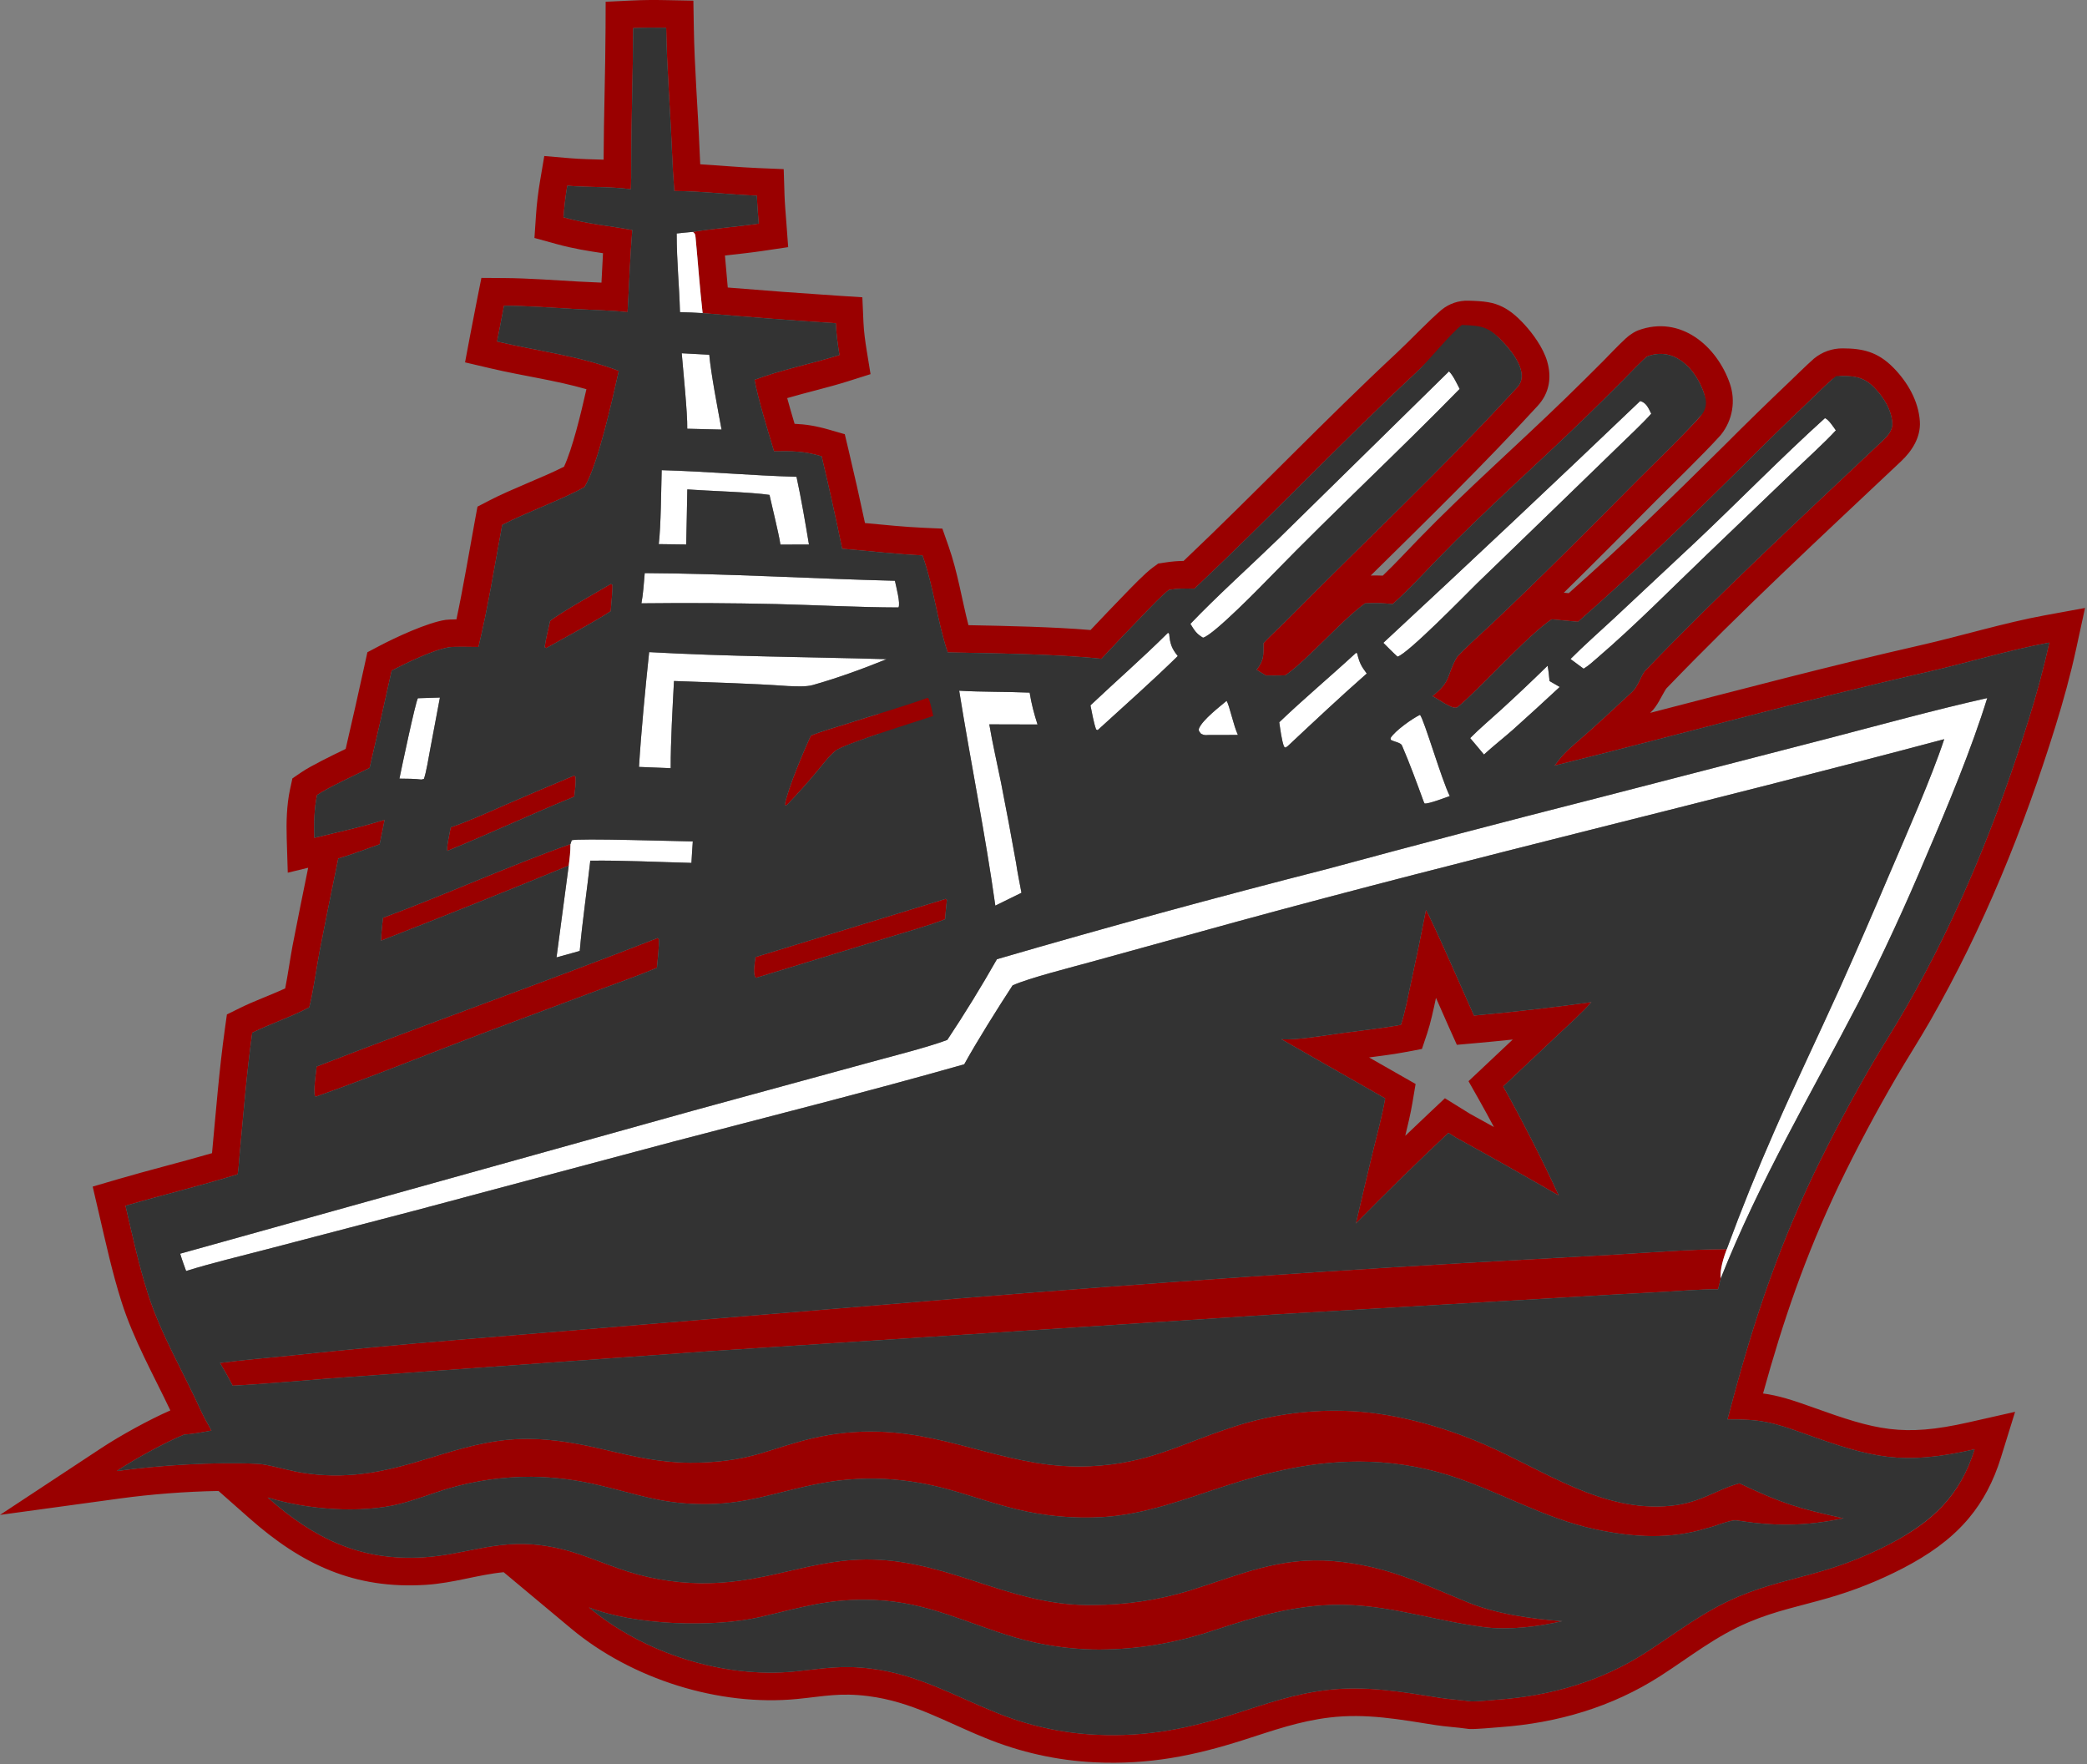 <svg width="100%" height="100%" viewBox="0 0 982 830" version="1.1" xmlns="http://www.w3.org/2000/svg" xmlns:xlink="http://www.w3.org/1999/xlink" xml:space="preserve" xmlns:serif="http://www.serif.com/" style="fill-rule:evenodd;clip-rule:evenodd;stroke-linejoin:round;stroke-miterlimit:2;">
    <rect x="0" y="0" width="982" height="830" fill="#808080" stroke="none"/>
    <g transform="matrix(1,0,0,1,-20.699,-80.968)">
        <path d="M100.858,744.588C92.838,727.734 83.514,711.245 77.875,693.467C73.437,679.477 70.397,665.397 67.1,651.248L64.31,639.279L76.104,635.822C90.763,631.526 105.693,627.844 120.459,623.551C120.467,623.463 120.476,623.375 120.484,623.289C122.314,603.91 123.825,584.375 126.513,565.094L127.462,558.283L133.626,555.235C140.344,551.913 147.851,549.263 154.888,546.04C156.179,539.497 157.224,531.978 158.359,525.91L158.369,525.86C160.753,513.646 163.199,501.444 165.707,489.255L156.104,491.584L155.614,475.572C155.38,467.93 155.566,459.771 157.187,452.287L158.286,447.21L162.581,444.289C166.993,441.289 176.222,436.798 183.351,433.332C186.413,420.162 189.388,406.971 192.277,393.762L193.568,387.862L198.908,385.043C206.745,380.906 221.78,373.906 230.386,372.621C231.251,372.491 233.203,372.423 235.464,372.39C238.719,357.199 241.56,339.968 244.214,325.598L245.367,319.354L251,316.425C261.415,311.009 275.625,305.856 286.092,300.555C290.084,291.864 293.879,276.267 296.629,264.091C281.799,259.814 267.178,257.954 251.622,254.304L239.521,251.464L241.815,239.248C242.881,233.576 243.979,227.909 245.11,222.25L247.213,211.726L257.945,211.798C269.413,211.874 281.684,212.816 293.18,213.459C296.489,213.644 300.09,213.783 303.709,213.951C303.937,209.336 304.162,204.702 304.427,200.105C297.349,199.036 290.667,198.027 282.41,195.753L272.175,192.934L272.892,182.342C273.258,176.926 273.895,171.531 274.802,166.179L276.8,154.38L288.724,155.397C294.166,155.861 299.415,155.928 304.719,156.091C304.799,135.445 305.55,114.771 305.632,94.14L305.681,81.779L318.029,81.206C323.891,80.933 328.57,80.923 334.409,81.035L346.952,81.275L347.158,93.818C347.474,112.961 349.084,132.298 349.862,151.446C349.954,153.706 350.059,155.986 350.18,158.269C359.239,158.8 368.321,159.667 377.383,160.047L389.455,160.553L389.833,172.63C389.961,176.739 390.366,181.089 390.671,185.208L391.561,197.25L379.617,199.025C373.676,199.908 367.769,200.509 361.808,201.185C362.244,206.21 362.664,211.229 363.134,216.252C380.356,217.684 397.59,218.964 414.834,220.09L426.464,220.85L426.975,232.493C427.17,236.958 427.796,241.503 428.513,245.918L430.314,257.009L419.601,260.397C410.507,263.273 400.543,265.518 391.101,268.278C392.18,272.27 393.402,276.439 394.581,280.386C399.797,280.612 404.463,281.303 410.908,283.162L418.199,285.265L419.953,292.647C422.672,304.091 425.256,315.567 427.703,327.073C436.947,327.945 446.387,328.906 455.34,329.303L464.117,329.693L467.028,337.982C471.357,350.305 473.294,363.132 476.386,375.12C494.643,375.473 516.335,375.933 533.835,377.402C539.157,371.751 544.522,366.141 549.935,360.569L549.939,360.565C553.38,357.028 559.371,350.746 563.1,348.011L565.69,346.112L568.866,345.637C572.338,345.117 574.841,344.925 577.619,344.893C611.42,312.83 643.893,278.709 677.912,247.008C684.043,241.295 692.741,232.071 698.929,226.799L699.049,226.702C702.595,223.823 707.055,222.312 711.566,222.442C719.076,222.626 723.393,223.158 727.865,225.432C730.873,226.963 734.057,229.351 738.064,233.717C741.831,237.823 746.816,244.525 748.69,250.98C750.872,258.493 749.821,265.831 744.215,271.943C718.956,299.484 692.254,325.55 665.675,351.759C667.643,351.715 669.466,351.728 671.343,351.808C677.162,346.265 682.576,340.361 688.188,334.58C710.468,311.627 734.571,290.454 757.498,268.198C763.426,262.437 769.307,256.625 775.153,250.749C776.564,249.318 782.651,242.938 785.706,240.175C788.274,237.853 790.537,236.766 791.419,236.437L791.422,236.436C811.514,228.957 828.622,243.926 834.651,261.441C837.478,269.62 835.921,278.677 830.525,285.442L830.281,285.749L830.018,286.04C822.174,294.743 806.724,309.679 801.11,315.331C786.381,330.159 771.532,345.126 756.521,359.85C757.882,359.977 758.843,360.066 758.843,360.066C784.784,337.07 806.936,315.377 831.848,290.728C841.942,280.605 852.172,270.618 862.533,260.774C865.225,258.214 870.385,253.093 874.117,249.79L874.304,249.637C878.084,246.533 882.832,244.853 887.722,244.889C896.904,244.913 904.093,246.351 911.56,253.933C918.189,260.632 923.444,269.614 924.055,279.246C924.53,286.735 920.335,293.182 915.244,297.985C877.969,333.147 840.233,368.073 804.694,404.986C802.44,408.516 800.562,413.172 797.569,415.961L797.109,416.39C839.492,405.44 881.845,394.237 924.528,384.517C943.21,380.264 964.036,373.938 982.589,370.538L1001.77,367.023L997.636,386.083C994.915,398.621 991.545,410.829 987.76,423.007C972.867,470.929 953.923,517.614 928.962,561.212C923.828,570.178 918.289,578.759 913.071,587.676C903.367,604.314 894.32,621.326 885.951,638.673C869.957,672.3 859.741,702.342 850.263,736.616C857.489,737.594 863.772,739.582 873.97,743.242C903.286,753.764 915.872,757.233 946.919,750.214L968.862,745.252L962.204,766.741C958.687,778.09 953.741,787.309 947.239,795.123L946.021,796.549C938.193,805.486 928.227,812.562 915.922,818.933C904.75,824.718 893.029,829.378 880.934,832.844C867.851,836.637 856.282,838.828 843.505,844.236C827.871,850.852 815.969,860.529 801.987,869.517C779.13,884.21 753.437,891.68 726.477,893.619C722.894,893.877 715.839,894.588 712.445,894.484L711.709,894.462L710.98,894.356C706.214,893.666 701.101,893.414 696.326,892.664C679.356,889.998 663.58,887.004 646.28,889.083C632.025,890.795 619.929,895.123 606.384,899.467C582.306,907.186 561.327,911.331 535.884,910.163L535.874,910.163C518.132,909.321 500.666,905.436 484.272,898.688C465.606,891.182 449.829,881.609 429.231,879.012C415.923,877.334 408.712,879.073 395.959,880.343C359.134,884.013 317.911,870.995 289.476,847.254L257.683,820.708C245.282,821.929 234.279,825.816 221.049,826.658C187.32,828.804 162.627,817.021 138.012,795.284L123.516,782.483C107.966,782.748 91.434,784.068 77.376,785.992L20.699,793.751L68.456,762.26C77.169,756.515 90.924,748.91 100.858,744.588ZM351.304,228.293C349.952,216.429 349.131,204.631 347.993,192.759C347.833,191.092 347.71,190.814 346.685,190.073C357.228,188.386 367.416,187.696 377.706,186.167C377.388,181.868 376.973,177.326 376.839,173.036C363.881,172.493 350.885,170.928 337.972,170.832C337.48,164.61 337.127,158.22 336.873,151.975C336.09,132.722 334.477,113.28 334.16,94.033C328.625,93.927 324.189,93.934 318.632,94.192C318.546,115.788 317.726,137.431 317.712,159.039C317.71,162.681 317.703,166.366 317.556,170.001C307.155,168.649 297.727,169.212 287.619,168.35C286.785,173.274 286.199,178.237 285.862,183.22C297.926,186.543 306.522,187.027 318.209,189.182C317.161,201.811 316.759,215.121 315.981,227.857C308.814,227.007 299.877,226.855 292.453,226.439C281.166,225.808 269.119,224.873 257.858,224.798C256.737,230.408 255.648,236.025 254.592,241.648C274.423,246.301 292.755,248.231 311.871,255.454C308.864,268.767 302.216,299.259 295.74,310.15C285.04,316.129 268.665,321.892 256.998,327.959C253.704,345.795 250.111,367.976 245.824,385.383C243.411,385.371 234.353,385.172 232.309,385.478C224.812,386.597 211.806,392.935 204.977,396.54C201.635,411.818 198.179,427.07 194.608,442.296C188.124,445.529 175.234,451.406 169.892,455.039C168.491,461.509 168.406,468.568 168.608,475.175C179.939,472.427 190.48,470.216 201.678,466.661C200.91,470.466 200.17,474.457 199.322,478.229C192.889,480.531 186.401,482.944 179.874,484.939C176.871,499.392 173.956,513.863 171.128,528.351C169.609,536.473 168.2,547.236 166.213,554.947C157.684,559.503 147.914,562.673 139.388,566.889C136.727,585.98 135.238,605.324 133.426,624.512C133.149,627.44 133.022,630.622 132.53,633.501C115.043,638.933 97.21,643.184 79.761,648.298C82.981,662.117 85.932,675.873 90.266,689.537C96.387,708.833 107.039,726.537 115.356,744.943C116.68,747.874 118.672,751.232 120.216,754.07C116.43,754.773 111.276,755.795 107.436,755.916C98.062,759.817 84.216,767.44 75.613,773.113C95.988,770.324 121.374,768.774 141.987,769.71C146.381,769.91 154.985,772.404 159.826,773.351C169.09,775.162 178.294,775.601 187.704,774.774C218.244,772.089 240.183,756.964 272.006,758.032C301.729,759.03 320.174,770.305 350.75,769.116C375.203,768.166 382.068,762.694 402.864,757.716C413.172,755.287 423.755,754.23 434.339,754.572C469.828,755.684 497.575,772.621 533.803,770.837C561.16,769.489 575.247,760.767 599.503,752.813C616.614,747.013 634.616,744.29 652.676,744.77C674.795,745.209 698.607,751.731 718.909,760.463C747.273,772.663 774.336,792.657 806.779,789.456C821.079,788.045 828.043,781.88 839.147,778.88C859.583,788.484 866.309,790.503 888.189,795.352C870.074,799.137 855.753,799.167 837.861,796.36C835.01,795.913 827.178,799.339 824.007,799.962C806.527,805.444 789.267,804.319 771.529,800.583C747.075,795.433 725.613,782.348 701.858,774.938C688.313,770.767 674.217,768.656 660.044,768.676C637.927,768.733 618.529,773.297 597.557,780.052C578.436,786.211 559.746,793.598 539.472,794.786C525.875,795.575 512.235,794.334 499.004,791.101C477.547,785.814 464.827,779.162 441.248,777.116C429.552,776.154 417.78,776.797 406.258,779.027C385.652,782.943 371.811,789.213 349.443,788.671C331.101,788.226 320.572,784.048 303.214,779.962C292.619,777.356 281.761,775.962 270.851,775.806C257.445,775.773 244.103,777.676 231.241,781.456C224.179,783.602 215.935,786.786 208.998,788.542C190.367,793.257 164.971,791.297 146.617,785.54C168.469,804.837 190.28,815.59 220.223,813.685C239.441,812.462 254.201,805.429 274.594,807.93C289.108,809.71 298.121,814.164 311.512,818.847C324.057,823.358 337.268,825.74 350.599,825.897C385.627,826.118 406.129,811.575 440.223,815.349C473.827,819.068 500.059,836.882 535.008,836.12C550.139,836.155 566.443,833.728 581.005,829.156C604.242,821.86 622.888,813.354 648.059,815.472C672.459,817.525 688.968,825.64 710.974,834.727C724.505,840.315 741.258,842.658 755.844,843.74C744.323,846.42 730.429,848.078 718.762,846.554C692.69,843.149 669.875,834.41 643.002,836.321C622.728,837.763 605.901,843.523 586.751,849.716C569.67,854.816 553.282,857.298 535.363,857.1C522.804,856.837 510.335,854.928 498.273,851.421C475.139,844.611 457.302,834.821 432.163,833.8C410.908,832.938 398.06,837.286 378.305,841.838C356.423,846.88 319.195,845.745 297.808,837.275C323.676,858.873 361.169,870.746 394.67,867.408C408.538,866.026 416.385,864.29 430.857,866.115C452.631,868.86 469.407,878.702 489.141,886.635C504.202,892.84 520.219,896.406 536.49,897.178C560.281,898.27 579.892,894.309 602.415,887.088C616.772,882.484 629.619,877.991 644.729,876.176C663.258,873.95 680.168,876.967 698.343,879.822C703.068,880.564 708.127,880.808 712.843,881.491C715.915,881.585 722.298,880.887 725.542,880.653C750.319,878.871 773.953,872.084 794.957,858.582C809.577,849.184 822.092,839.182 838.438,832.264C851.722,826.642 863.729,824.298 877.332,820.353C888.606,817.124 899.531,812.781 909.945,807.389C930.044,796.982 943.069,784.572 949.786,762.894C915.66,770.61 901.802,767.044 869.578,755.478C854.546,750.083 849.082,748.717 833.52,748.807C844.495,707 855.49,672.446 874.226,633.058C882.749,615.39 891.963,598.064 901.846,581.119C907.045,572.234 912.565,563.686 917.68,554.753C942.17,511.979 960.734,466.166 975.346,419.149C979.018,407.334 982.292,395.491 984.932,383.326C966.551,386.694 945.923,392.979 927.414,397.193C868.677,410.569 810.567,426.76 752.139,441.223C755.75,436.292 757.817,434.3 762.504,430.249C771.407,422.556 780.099,414.468 788.708,406.449C791.294,404.04 792.521,399.695 794.525,396.805C830.442,359.435 868.615,324.1 906.323,288.529C908.709,286.278 911.304,283.58 911.081,280.07C910.667,273.544 906.806,267.61 902.314,263.072C897.759,258.439 893.253,257.9 887.648,257.888C885.791,257.871 883.987,258.506 882.552,259.685C879.105,262.735 874.103,267.711 871.49,270.196C861.2,279.973 851.043,289.888 841.022,299.94C814.576,326.106 791.216,348.961 763.231,373.531L750.838,372.378C739.766,379.605 717.524,404.654 706.619,413.631C704.579,415.31 698.12,410.299 695.248,408.834L694.615,408.516C703.807,401.467 701.288,398.532 706.122,390.357C707.286,388.389 719.696,377.218 722.12,374.933C745.774,352.639 768.976,329.235 791.887,306.17C797.415,300.605 812.638,285.906 820.362,277.336C822.981,274.052 823.736,269.656 822.363,265.686C818.573,254.657 808.607,243.91 795.957,248.62C794.704,249.087 785.983,258.285 784.371,259.916C778.482,265.835 772.543,271.705 766.555,277.524C743.72,299.691 719.707,320.774 697.516,343.635C690.422,350.943 683.618,358.424 675.994,365.197C671.187,364.694 667.787,364.64 662.989,364.862C651.627,373.178 636.587,390.85 625.564,398.691C622.883,398.87 619.094,398.79 616.339,398.808L611.947,396.112C615.561,391.463 615.176,389.344 615.189,383.565C618.738,379.778 622.915,376.04 626.629,372.286C662.642,335.89 700.002,300.918 734.635,263.156C740.319,256.959 732.93,247.351 728.485,242.507C721.993,235.431 719.435,235.638 711.247,235.438C709.793,235.396 708.372,235.877 707.242,236.795C701.292,241.864 692.783,250.92 686.774,256.519C651.494,289.396 617.877,324.878 582.715,357.963C577.998,357.833 575.421,357.801 570.789,358.494C567.502,360.905 562.289,366.514 559.256,369.631C552.42,376.669 545.653,383.774 538.957,390.945C517.947,388.7 488.218,388.374 466.607,387.932C461.798,373.665 460.136,357.586 454.763,342.291C442.492,341.746 429.317,340.166 416.952,339.167C413.956,324.615 410.74,310.108 407.305,295.653C398.655,293.158 393.737,293.221 384.889,293.32C382.009,283.621 377.508,269.231 375.712,259.676C388.204,254.943 402.796,252.078 415.681,248.003C414.883,243.09 414.205,238.031 413.987,233.063C393.076,231.697 372.18,230.107 351.304,228.293ZM434.436,426.152C424.562,429.494 415.524,432.791 413.801,434.247C410.342,437.17 407.451,441.222 404.503,444.675C400.219,449.783 395.764,454.745 391.143,459.55L390.505,459.97L389.949,459.62C391.593,451.437 398.615,434.942 402.206,427.062C407.423,424.967 413.985,423.165 419.449,421.409C424.26,419.862 429.333,418.296 434.436,416.711L434.436,402.805L463.584,402.805L463.584,426.491L434.436,426.491L434.436,426.152ZM833.203,668.705C831.819,672.312 829.795,678.671 830.377,682.46L829.105,687.612C822.36,687.446 810.314,688.455 803.267,688.829C786.491,689.694 769.721,690.647 752.955,691.689L622.011,699.359L355.011,716.702L186.983,728.733C168.231,730.02 148.842,731.981 130.189,732.959C128.215,729.126 126.424,725.964 124.209,722.261C134.721,720.813 146.804,719.87 157.462,718.767C183.433,716.003 209.436,713.554 235.466,711.421L438.274,694.688C528.318,687.044 618.459,680.575 708.673,675.281L779.619,671.326C796.4,670.334 816.561,668.732 833.203,668.705ZM308.08,355.729L308.868,356.139C309.097,358.297 308.222,365.574 308.069,368.559C300.026,373.821 286.592,380.884 277.806,385.877L276.962,385.51C277.453,381.776 278.682,376.917 279.523,373.151C283.389,369.771 302.461,359.084 308.08,355.729ZM290.876,445.863L291.484,446.398C291.805,449.388 291.249,452.773 290.913,455.812C270.953,463.893 251.321,473.155 231.194,481.323C230.631,480.074 232.416,472.235 232.792,470.218C240.344,467.737 251.13,462.833 258.682,459.551C269.383,454.918 280.115,450.356 290.876,445.863ZM465.688,503.892L466.256,504.347C465.923,507.386 465.636,510.43 465.395,513.477C458.72,516.248 444.571,520.219 437.333,522.474L376.7,540.993L376.138,540.841C374.825,538.947 375.869,533.704 376.182,531.279L465.688,503.892ZM289.121,478.112C289.099,481.987 288.796,484.403 288.3,488.268C258.96,500.311 229.51,512.084 199.955,523.587C200.066,520.191 200.559,516.232 200.904,512.8C230.325,501.925 259.911,488.453 289.121,478.112ZM691.647,509.17C693.108,510.559 711.922,553.598 714.261,558.8C730.523,557.36 753.252,554.793 769.514,552.482C765.703,557 758.325,563.623 753.864,567.81L728.016,592.157C736.275,606.761 747.275,628.32 754.171,643.502C738.163,634.244 722.051,625.165 705.839,616.268L702.218,614.022C687.438,627.944 672.925,642.147 658.687,656.623C661.358,644.979 664.107,633.353 666.936,621.747C668.779,614.174 671.171,605.391 672.453,597.789L623.57,569.918C629.957,570.547 644.937,568.027 651.918,567.075C660.576,565.895 671.41,564.755 679.864,563.156C681.781,557.441 683.288,549.412 684.6,543.311C687.082,531.958 689.431,520.577 691.647,509.17ZM664.89,578.512L686.782,590.994L685.272,599.95C684.45,604.826 683.196,610.173 681.906,615.401C685.688,611.769 689.487,608.154 693.304,604.559L700.578,597.707C700.578,597.707 712.398,605.038 712.395,605.037C716.149,607.097 719.897,609.168 723.64,611.248C721.22,606.696 718.864,602.383 716.7,598.556L711.682,589.683L732.498,570.076C726.425,570.718 720.592,571.29 715.408,571.749L706.197,572.565L702.404,564.131C701.672,562.502 699.306,557.117 696.371,550.477C695.175,556.142 693.803,562.478 692.189,567.29L689.766,574.513L682.28,575.929C677.032,576.922 670.889,577.747 664.89,578.512ZM330.148,522.319L330.702,522.804C330.99,525.256 330.069,533.473 329.813,536.357C320.92,540.084 310.261,543.829 301.172,547.228L251.299,565.88C224.313,575.989 196.734,587.277 169.699,596.841L168.939,596.798C167.95,595.12 169.412,585.33 169.69,582.779C222.803,562.17 277.069,543.027 330.148,522.319Z" style="fill:rgb(154,0,0);"  data-color="color-2"/>
        <g transform="matrix(1,0,0,1,26.589,-9.172)">
            <path d="M324.715,237.465C321.168,237.205 317.617,237.116 314.063,236.997C313.715,223.969 312.542,213.869 312.507,199.999C314.934,199.685 317.638,199.483 320.096,199.245C321.121,199.986 321.244,200.264 321.404,201.931C322.542,213.804 323.363,225.601 324.715,237.465ZM806.614,677.877C813.563,659.014 821.092,640.371 829.189,621.972C838.905,599.807 849.523,577.787 859.514,555.695C867.64,537.559 875.576,519.339 883.323,501.038C891.058,482.935 903.001,455.969 908.923,437.934C798.554,467.354 686.479,493.634 576.302,523.739L507.409,542.749C498.886,545.108 477.912,550.397 470.557,553.794C463.577,564.479 453.82,580.034 447.81,590.908C402.818,603.695 355.851,615.505 310.53,627.387L189.25,659.752L119.843,677.898C107.801,681.055 93.428,684.485 81.681,688.158C80.713,685.462 79.693,682.763 78.889,680.016L320.705,612.579L401.761,590.435C411.848,587.62 430.52,582.985 439.842,579.433C448.072,567.053 455.864,554.387 463.204,541.459C514.681,526.454 566.408,512.323 618.364,499.071C660.498,487.657 702.72,476.574 745.026,465.821L855.131,437.374C879.456,431.04 904.723,424.071 929.169,418.592C921.779,442.469 910.573,469.42 900.596,492.625C890.797,516.02 880.149,539.05 868.676,561.671C846.117,605.157 822.097,645.574 803.788,691.632C803.206,687.843 805.23,681.484 806.614,677.877ZM299.56,396.972C336.099,399.039 374.583,399.238 411.269,400.296C400.293,404.777 387.996,409.228 376.55,412.463C373.295,413.383 368.328,413.039 364.908,412.934C347.465,411.689 328.78,411.235 311.239,410.558C310.564,423.571 309.664,438.672 309.691,451.581C304.721,451.35 299.75,451.151 294.777,450.981C295.784,434.501 297.798,413.489 299.56,396.972ZM675.907,264.878C677.8,266.654 679.683,270.723 680.925,273.14C652.269,302.456 621.938,330.622 593.302,360.025C588.046,365.422 565.233,388.884 560.177,390.187C556.985,388.306 556.123,386.72 554.236,383.671C566.319,370.989 583.013,355.95 595.916,343.421L675.907,264.878ZM297.479,359.801C335.972,359.989 376.458,362.436 415.188,363.401C415.716,365.923 417.929,374.173 416.858,375.954C398.351,375.917 378.013,374.816 359.353,374.356C338.212,373.89 317.065,373.775 295.92,374.01C296.749,369.731 297.086,364.228 297.479,359.801ZM445.438,415.128C455.904,415.765 467.77,415.544 478.589,416.024C479.413,421.23 480.684,426.018 482.294,431.021L459.607,430.96C461.041,439.608 463.355,449.583 465.109,458.32C467.599,470.946 469.97,483.595 472.223,496.266C472.857,500.685 473.921,505.76 474.741,510.201L462.443,516.254C457.801,482.947 450.792,448.563 445.438,415.128ZM765.861,278.835C768.78,279.561 769.843,282.352 771.062,284.793C767.211,289.178 760.229,295.675 755.925,299.889L726.339,328.596L689.085,364.635C684.405,369.229 656.602,397.768 651.687,399.101C649.554,397.194 647.09,394.641 645.02,392.601C685.578,354.975 725.86,317.053 765.861,278.835ZM852.818,286.87C854.625,287.617 856.7,290.935 857.934,292.626C853.122,297.952 843.737,306.458 838.298,311.694L797.557,350.75C780.442,367.141 763.631,384.287 745.651,399.721C743.623,401.462 741.546,403.42 739.251,404.77L733.087,400.217C739.175,394.065 747.17,387.02 753.597,381.037L791.963,345.127C812.051,326.163 832.577,305.146 852.818,286.87ZM305.456,311.364C326.464,311.93 347.697,313.896 368.894,314.479C371.072,324.521 373.082,336.245 374.75,346.35L361.325,346.373C360.873,343.164 359.763,338.661 359.054,335.392L356.178,322.992C347.793,321.7 327.06,321.12 317.507,320.415C317.423,328.983 317.123,337.722 316.987,346.325L304.083,346.153C305.131,337.194 305.176,320.857 305.456,311.364ZM262.532,487.284L263.131,485.514C265.392,484.446 314.244,485.991 320.091,486.042C319.88,489.365 319.605,492.826 319.453,496.138C304.03,495.767 287.099,494.898 271.86,495.099C270.343,508.725 268.07,524.084 266.898,537.567C263.281,538.572 259.595,539.642 255.973,540.599L261.711,497.44C262.207,493.575 262.51,491.159 262.532,487.284ZM543.716,387.849L544.261,388.418C544.606,392.969 545.461,395.339 548.294,398.817C536.423,410.469 523.165,422.188 510.819,433.469L510.537,433.674L509.854,433.332C508.718,430.141 507.907,425.458 507.207,422.024C519.549,410.356 531.449,400.029 543.716,387.849ZM632.14,397.338L632.691,397.515C633.733,401.952 634.607,403.588 637.21,407.045C625.04,417.718 611.855,430.105 600.047,441.18L598.977,441.917L598.286,441.439C597.134,438.331 596.562,433.402 596.04,429.983C607.264,419.208 620.442,408.151 632.14,397.338ZM662.279,426.48C664.298,429.003 672.413,456.989 676.276,464.705C674.1,465.455 666.168,468.517 664.412,468.186L663.999,467.325C660.759,458.488 657.502,449.523 653.78,440.889C653.176,439.488 650.089,439.181 648.54,438.24L648.422,437.394C650.41,434.049 658.756,428.125 662.279,426.48ZM722.302,403.379C722.76,405.636 722.971,408.273 723.224,410.588L728.014,413.362C720.715,420.157 713.352,426.884 705.926,433.54C701.384,437.539 696.859,441.033 692.362,445.165C690.275,442.584 688.022,439.978 685.878,437.429C689.947,433.249 696.136,428.003 700.559,423.959C707.925,417.226 715.174,410.364 722.302,403.379ZM314.892,256.357L327.842,257.055C328.696,266.404 331.9,282.782 333.622,292.253L317.482,291.861C317.647,284.47 315.555,264.66 314.892,256.357ZM190.75,418.671L201.104,418.349L196.451,443.058C195.819,446.404 194.666,453.675 193.564,456.63L192.399,456.929C189.147,456.505 185.382,456.545 182.058,456.491C182.852,452.476 189.687,420.064 190.75,418.671ZM571.274,419.896C572.63,422.128 574.529,431.608 576.585,435.919C572.069,436.002 567.405,435.953 562.875,435.966C561.098,436.026 560.896,436.172 559.264,435.409C558.687,434.688 557.842,433.932 558.301,432.84C560.003,428.788 568.069,422.597 571.274,419.896Z" style="fill:white;"  data-color="color-3"/>
        </g>
        <g transform="matrix(1,0,0,1,26.589,-9.172)">
            <path d="M686.254,890.663C681.538,889.98 676.479,889.736 671.754,888.994C653.579,886.139 636.669,883.122 618.14,885.348C603.03,887.163 590.183,891.656 575.826,896.26C553.303,903.481 533.692,907.442 509.901,906.35C493.63,905.578 477.613,902.012 462.552,895.807C442.818,887.874 426.042,878.032 404.268,875.287C389.796,873.462 381.949,875.198 368.081,876.58C334.58,879.918 297.087,868.045 271.219,846.447C292.606,854.917 329.834,856.052 351.716,851.01C371.471,846.458 384.319,842.11 405.574,842.972C430.713,843.993 448.55,853.783 471.684,860.593C483.746,864.1 496.215,866.009 508.774,866.272C526.693,866.47 543.081,863.988 560.162,858.888C579.312,852.695 596.139,846.935 616.413,845.493C643.286,843.582 666.101,852.321 692.173,855.726C703.84,857.25 717.734,855.592 729.255,852.912C714.669,851.83 697.916,849.487 684.385,843.899C662.379,834.812 645.87,826.697 621.47,824.644C596.299,822.526 577.653,831.032 554.416,838.328C539.854,842.9 523.55,845.327 508.419,845.292C473.47,846.054 447.238,828.24 413.634,824.521C379.54,820.747 359.038,835.29 324.01,835.069C310.679,834.912 297.468,832.53 284.923,828.019C271.532,823.336 262.519,818.882 248.005,817.102C227.612,814.601 212.852,821.634 193.634,822.857C163.691,824.762 141.88,814.009 120.028,794.712C138.382,800.469 163.778,802.429 182.409,797.714C189.346,795.958 197.59,792.774 204.652,790.628C217.514,786.848 230.856,784.945 244.262,784.978C255.172,785.134 266.03,786.528 276.625,789.134C293.983,793.22 304.512,797.398 322.854,797.843C345.222,798.385 359.063,792.115 379.669,788.199C391.191,785.969 402.963,785.326 414.659,786.288C438.238,788.334 450.958,794.986 472.415,800.273C485.646,803.506 499.286,804.747 512.883,803.958C533.157,802.77 551.847,795.383 570.968,789.224C591.94,782.469 611.338,777.905 633.455,777.848C647.628,777.828 661.724,779.939 675.269,784.11C699.024,791.52 720.486,804.605 744.94,809.755C762.678,813.491 779.938,814.616 797.418,809.134C800.589,808.511 808.421,805.085 811.272,805.532C829.164,808.339 843.485,808.309 861.6,804.524C839.72,799.675 832.994,797.656 812.558,788.052C801.454,791.052 794.49,797.217 780.19,798.628C747.747,801.829 720.684,781.835 692.32,769.635C672.018,760.903 648.206,754.381 626.087,753.942C608.027,753.462 590.025,756.185 572.914,761.985C548.658,769.939 534.571,778.661 507.214,780.009C470.986,781.793 443.239,764.856 407.75,763.744C397.166,763.402 386.583,764.459 376.275,766.888C355.479,771.866 348.614,777.338 324.161,778.288C293.585,779.477 275.14,768.202 245.417,767.204C213.594,766.136 191.655,781.261 161.115,783.946C151.705,784.773 142.501,784.334 133.237,782.523C128.396,781.576 119.792,779.082 115.398,778.882C94.785,777.946 69.399,779.496 49.024,782.285C57.627,776.612 71.473,768.989 80.847,765.088C84.687,764.967 89.841,763.945 93.627,763.242C92.083,760.404 90.091,757.046 88.766,754.115C80.45,735.709 69.798,718.005 63.677,698.709C59.343,685.045 56.392,671.289 53.172,657.47C70.621,652.356 88.454,648.105 105.941,642.673C106.433,639.794 106.56,636.612 106.837,633.684C108.649,614.496 110.138,595.152 112.799,576.061C121.325,571.845 131.095,568.675 139.624,564.119C141.611,556.408 143.02,545.645 144.539,537.523C147.367,523.035 150.282,508.564 153.285,494.111C159.812,492.116 166.3,489.703 172.733,487.401C173.581,483.629 174.321,479.638 175.089,475.833C163.891,479.388 153.35,481.599 142.019,484.347C141.817,477.74 141.902,470.681 143.303,464.211C148.645,460.578 161.535,454.701 168.019,451.468C171.59,436.242 175.046,420.99 178.388,405.712C185.217,402.107 198.223,395.769 205.72,394.65C207.764,394.344 216.822,394.543 219.235,394.555C223.522,377.148 227.115,354.967 230.409,337.131C242.076,331.064 258.451,325.301 269.151,319.322C275.627,308.431 282.275,277.939 285.282,264.626C266.166,257.403 247.834,255.473 228.003,250.82C229.059,245.197 230.148,239.58 231.269,233.97C242.53,234.045 254.577,234.98 265.864,235.611C273.288,236.027 282.225,236.179 289.392,237.029C290.17,224.293 290.572,210.983 291.62,198.354C279.933,196.199 271.337,195.715 259.273,192.392C259.61,187.409 260.196,182.446 261.03,177.522C271.138,178.384 280.566,177.821 290.967,179.173C291.114,175.538 291.121,171.853 291.123,168.211C291.137,146.603 291.957,124.96 292.043,103.364C297.6,103.106 302.036,103.099 307.571,103.205C307.888,122.452 309.501,141.894 310.284,161.147C310.538,167.392 310.891,173.782 311.383,180.004C324.296,180.1 337.292,181.665 350.25,182.208C350.384,186.498 350.799,191.04 351.117,195.339C340.827,196.868 330.639,197.558 320.096,199.245C317.638,199.483 314.934,199.685 312.507,199.999C312.542,213.869 313.715,223.969 314.063,236.997C317.617,237.116 321.168,237.205 324.715,237.465C345.591,239.279 366.487,240.869 387.398,242.235C387.616,247.203 388.294,252.262 389.092,257.175C376.207,261.25 361.615,264.115 349.123,268.848C350.919,278.403 355.42,292.793 358.3,302.492C367.148,302.393 372.066,302.33 380.716,304.825C384.151,319.28 387.367,333.787 390.363,348.339C402.728,349.338 415.903,350.918 428.174,351.463C433.547,366.758 435.209,382.837 440.018,397.104C461.629,397.546 491.358,397.872 512.368,400.117C519.064,392.946 525.831,385.841 532.667,378.803C535.7,375.686 540.913,370.077 544.2,367.666C548.832,366.973 551.409,367.005 556.126,367.135C591.288,334.05 624.905,298.568 660.185,265.691C666.811,259.517 676.044,247.633 681.967,243.033C691.999,243.395 694.842,243.991 701.896,251.679C706.341,256.523 713.73,266.131 708.046,272.328C673.413,310.09 636.053,345.062 600.04,381.458C596.326,385.212 592.149,388.95 588.6,392.737C588.587,398.516 588.972,400.635 585.358,405.284L589.75,407.98C592.505,407.962 596.294,408.042 598.975,407.863C609.998,400.022 625.038,382.35 636.4,374.034C641.198,373.812 644.598,373.866 649.405,374.369C657.029,367.596 663.833,360.115 670.927,352.807C693.118,329.946 717.131,308.863 739.966,286.696C745.954,280.877 751.893,275.007 757.782,269.088C759.394,267.457 768.115,258.259 769.368,257.792C783.104,252.679 793.674,265.788 796.611,277.694C797.195,280.262 796.596,282.955 794.979,285.033C787.851,293.339 771.147,309.454 765.298,315.342C742.387,338.407 719.185,361.811 695.531,384.105C693.107,386.39 680.697,397.561 679.533,399.529C674.699,407.704 677.218,410.639 668.026,417.688L668.659,418.006C671.531,419.471 677.99,424.482 680.03,422.803C690.935,413.826 713.177,388.777 724.249,381.55L736.642,382.703C764.627,358.133 787.987,335.278 814.433,309.112C824.454,299.06 834.611,289.145 844.901,279.368C848.13,276.298 855.008,269.423 858.09,267.078C865.129,267.008 870.393,266.821 875.725,272.244C880.217,276.782 884.078,282.716 884.492,289.242C884.715,292.752 882.12,295.45 879.734,297.701C842.026,333.272 803.853,368.607 767.936,405.977C765.932,408.867 764.705,413.212 762.119,415.621C753.51,423.64 744.818,431.728 735.915,439.421C731.228,443.472 729.161,445.464 725.55,450.395C783.978,435.932 842.088,419.741 900.825,406.365C919.334,402.151 939.962,395.866 958.343,392.498C955.703,404.663 952.429,416.506 948.757,428.321C934.145,475.338 915.581,521.151 891.091,563.925C885.976,572.858 880.456,581.406 875.257,590.291C865.374,607.236 856.16,624.562 847.637,642.23C828.901,681.618 817.906,716.172 806.931,757.979C822.493,757.889 827.957,759.255 842.989,764.65C875.213,776.216 889.071,779.782 923.197,772.066C916.48,793.744 903.355,806.081 883.356,816.561C872.942,821.953 862.017,826.296 850.743,829.525C837.14,833.47 825.133,835.814 811.849,841.436C795.503,848.354 782.988,858.356 768.368,867.754C747.364,881.256 723.73,888.043 698.953,889.825C695.709,890.059 689.326,890.757 686.254,890.663ZM305.456,311.364C305.176,320.857 305.131,337.194 304.083,346.153L316.987,346.325C317.123,337.722 317.423,328.983 317.507,320.415C327.06,321.12 347.793,321.7 356.178,322.992L359.054,335.392C359.763,338.661 360.873,343.164 361.325,346.373L374.75,346.35C373.082,336.245 371.072,324.521 368.894,314.479C347.697,313.896 326.464,311.93 305.456,311.364ZM439.099,513.064L349.593,540.451C349.28,542.876 348.236,548.119 349.549,550.013L350.111,550.165L410.744,531.646C417.982,529.391 432.131,525.42 438.806,522.649C439.047,519.602 439.334,516.558 439.667,513.519L439.099,513.064ZM261.711,497.44L255.973,540.599C259.595,539.642 263.281,538.572 266.898,537.567C268.07,524.084 270.343,508.725 271.86,495.099C287.099,494.898 304.03,495.767 319.453,496.138C319.605,492.826 319.88,489.365 320.091,486.042C314.244,485.991 265.392,484.446 263.131,485.514L262.532,487.284C233.322,497.625 203.736,511.097 174.315,521.972C173.97,525.404 173.477,529.363 173.366,532.759C202.921,521.256 232.371,509.483 261.711,497.44ZM665.058,518.342C662.842,529.749 660.493,541.13 658.011,552.483C656.699,558.584 655.192,566.613 653.275,572.328C644.821,573.927 633.987,575.067 625.329,576.247C618.348,577.199 603.368,579.719 596.981,579.09L645.864,606.961C644.582,614.563 642.19,623.346 640.347,630.919C637.518,642.525 634.769,654.151 632.098,665.795C646.336,651.319 660.849,637.116 675.629,623.194L679.25,625.44C695.462,634.337 711.574,643.416 727.582,652.674C720.686,637.492 709.686,615.933 701.427,601.329L727.275,576.982C731.736,572.795 739.114,566.172 742.925,561.654C726.663,563.965 703.934,566.532 687.672,567.972C685.333,562.77 666.519,519.731 665.058,518.342ZM303.559,531.491C250.48,552.199 196.214,571.342 143.101,591.951C142.823,594.502 141.361,604.292 142.35,605.97L143.11,606.013C170.145,596.449 197.724,585.161 224.71,575.052L274.583,556.4C283.672,553.001 294.331,549.256 303.224,545.529C303.48,542.645 304.401,534.428 304.113,531.976L303.559,531.491ZM299.56,396.972C297.798,413.489 295.784,434.501 294.777,450.981C299.75,451.151 304.721,451.35 309.691,451.581C309.664,438.672 310.564,423.571 311.239,410.558C328.78,411.235 347.465,411.689 364.908,412.934C368.328,413.039 373.295,413.383 376.55,412.463C387.996,409.228 400.293,404.777 411.269,400.296C374.583,399.238 336.099,399.039 299.56,396.972ZM675.907,264.878L595.916,343.421C583.013,355.95 566.319,370.989 554.236,383.671C556.123,386.72 556.985,388.306 560.177,390.187C565.233,388.884 588.046,365.422 593.302,360.025C621.938,330.622 652.269,302.456 680.925,273.14C679.683,270.723 677.8,266.654 675.907,264.878ZM297.479,359.801C297.086,364.228 296.749,369.731 295.92,374.01C317.065,373.775 338.212,373.89 359.353,374.356C378.013,374.816 398.351,375.917 416.858,375.954C417.929,374.173 415.716,365.923 415.188,363.401C376.458,362.436 335.972,359.989 297.479,359.801ZM445.438,415.128C450.792,448.563 457.801,482.947 462.443,516.254L474.741,510.201C473.921,505.76 472.857,500.685 472.223,496.266C469.97,483.595 467.599,470.946 465.109,458.32C463.355,449.583 461.041,439.608 459.607,430.96L482.294,431.021C480.684,426.018 479.413,421.23 478.589,416.024C467.77,415.544 455.904,415.765 445.438,415.128ZM765.861,278.835C725.86,317.053 685.578,354.975 645.02,392.601C647.09,394.641 649.554,397.194 651.687,399.101C656.602,397.768 684.405,369.229 689.085,364.635L726.339,328.596L755.925,299.889C760.229,295.675 767.211,289.178 771.062,284.793C769.843,282.352 768.78,279.561 765.861,278.835ZM852.818,286.87C832.577,305.146 812.051,326.163 791.963,345.127L753.597,381.037C747.17,387.02 739.175,394.065 733.087,400.217L739.251,404.77C741.546,403.42 743.623,401.462 745.651,399.721C763.631,384.287 780.442,367.141 797.557,350.75L838.298,311.694C843.737,306.458 853.122,297.952 857.934,292.626C856.7,290.935 854.625,287.617 852.818,286.87ZM430.531,418.506C418.108,422.944 405.409,426.546 392.86,430.581C387.396,432.337 380.834,434.139 375.617,436.234C372.026,444.114 365.004,460.609 363.36,468.792L363.916,469.142L364.554,468.722C369.175,463.917 373.63,458.955 377.914,453.847C380.862,450.394 383.753,446.342 387.212,443.419C391.102,440.132 426.048,429.462 433.242,427.017C432.77,425.198 431.737,419.504 430.827,418.618L430.531,418.506ZM264.287,455.035C253.526,459.528 242.794,464.09 232.093,468.723C224.541,472.005 213.755,476.909 206.203,479.39C205.827,481.407 204.042,489.246 204.605,490.495C224.732,482.327 244.364,473.065 264.324,464.984C264.66,461.945 265.216,458.56 264.895,455.57L264.287,455.035ZM543.716,387.849C531.449,400.029 519.549,410.356 507.207,422.024C507.907,425.458 508.718,430.141 509.854,433.332L510.537,433.674L510.819,433.469C523.165,422.188 536.423,410.469 548.294,398.817C545.461,395.339 544.606,392.969 544.261,388.418L543.716,387.849ZM632.14,397.338C620.442,408.151 607.264,419.208 596.04,429.983C596.562,433.402 597.134,438.331 598.286,441.439L598.977,441.917L600.047,441.18C611.855,430.105 625.04,417.718 637.21,407.045C634.607,403.588 633.733,401.952 632.691,397.515L632.14,397.338ZM662.279,426.48C658.756,428.125 650.41,434.049 648.422,437.394L648.54,438.24C650.089,439.181 653.176,439.488 653.78,440.889C657.502,449.523 660.759,458.488 663.999,467.325L664.412,468.186C666.168,468.517 674.1,465.455 676.276,464.705C672.413,456.989 664.298,429.003 662.279,426.48ZM722.302,403.379C715.174,410.364 707.925,417.226 700.559,423.959C696.136,428.003 689.947,433.249 685.878,437.429C688.022,439.978 690.275,442.584 692.362,445.165C696.859,441.033 701.384,437.539 705.926,433.54C713.352,426.884 720.715,420.157 728.014,413.362L723.224,410.588C722.971,408.273 722.76,405.636 722.302,403.379ZM314.892,256.357C315.555,264.66 317.647,284.47 317.482,291.861L333.622,292.253C331.9,282.782 328.696,266.404 327.842,257.055L314.892,256.357ZM190.75,418.671C189.687,420.064 182.852,452.476 182.058,456.491C185.382,456.545 189.147,456.505 192.399,456.929L193.564,456.63C194.666,453.675 195.819,446.404 196.451,443.058L201.104,418.349L190.75,418.671ZM281.491,364.901C275.872,368.256 256.8,378.943 252.934,382.323C252.093,386.089 250.864,390.948 250.373,394.682L251.217,395.049C260.003,390.056 273.437,382.993 281.48,377.731C281.633,374.746 282.508,367.469 282.279,365.311L281.491,364.901ZM571.274,419.896C568.069,422.597 560.003,428.788 558.301,432.84C557.842,433.932 558.687,434.688 559.264,435.409C560.896,436.172 561.098,436.026 562.875,435.966C567.405,435.953 572.069,436.002 576.585,435.919C574.529,431.608 572.63,422.128 571.274,419.896ZM806.614,677.877C789.972,677.904 769.811,679.506 753.03,680.498L682.084,684.453C591.87,689.747 501.729,696.216 411.685,703.86L208.877,720.593C182.847,722.726 156.844,725.175 130.873,727.939C120.215,729.042 108.132,729.985 97.62,731.433C99.835,735.136 101.626,738.298 103.6,742.131C122.253,741.153 141.642,739.192 160.394,737.905L328.422,725.874L595.422,708.531L726.366,700.861C743.132,699.819 759.902,698.866 776.678,698.001C783.725,697.627 795.771,696.618 802.516,696.784L803.788,691.632C822.097,645.574 846.117,605.157 868.676,561.671C880.149,539.05 890.797,516.02 900.596,492.625C910.573,469.42 921.779,442.469 929.169,418.592C904.723,424.071 879.456,431.04 855.131,437.374L745.026,465.821C702.72,476.574 660.498,487.657 618.364,499.071C566.408,512.323 514.681,526.454 463.204,541.459C455.864,554.387 448.072,567.053 439.842,579.433C430.52,582.985 411.848,587.62 401.761,590.435L320.705,612.579L78.889,680.016C79.693,682.763 80.713,685.462 81.681,688.158C93.428,684.485 107.801,681.055 119.843,677.898L189.25,659.752L310.53,627.387C355.851,615.505 402.818,603.695 447.81,590.908C453.82,580.034 463.577,564.479 470.557,553.794C477.912,550.397 498.886,545.108 507.409,542.749L576.302,523.739C686.479,493.634 798.554,467.354 908.923,437.934C903.001,455.969 891.058,482.935 883.323,501.038C875.576,519.339 867.64,537.559 859.514,555.695C849.523,577.787 838.905,599.807 829.189,621.972C821.092,640.371 813.563,659.014 806.614,677.877Z" style="fill:rgb(51,51,51);"  data-color="color-1"/>
        </g>
    </g>
</svg>
